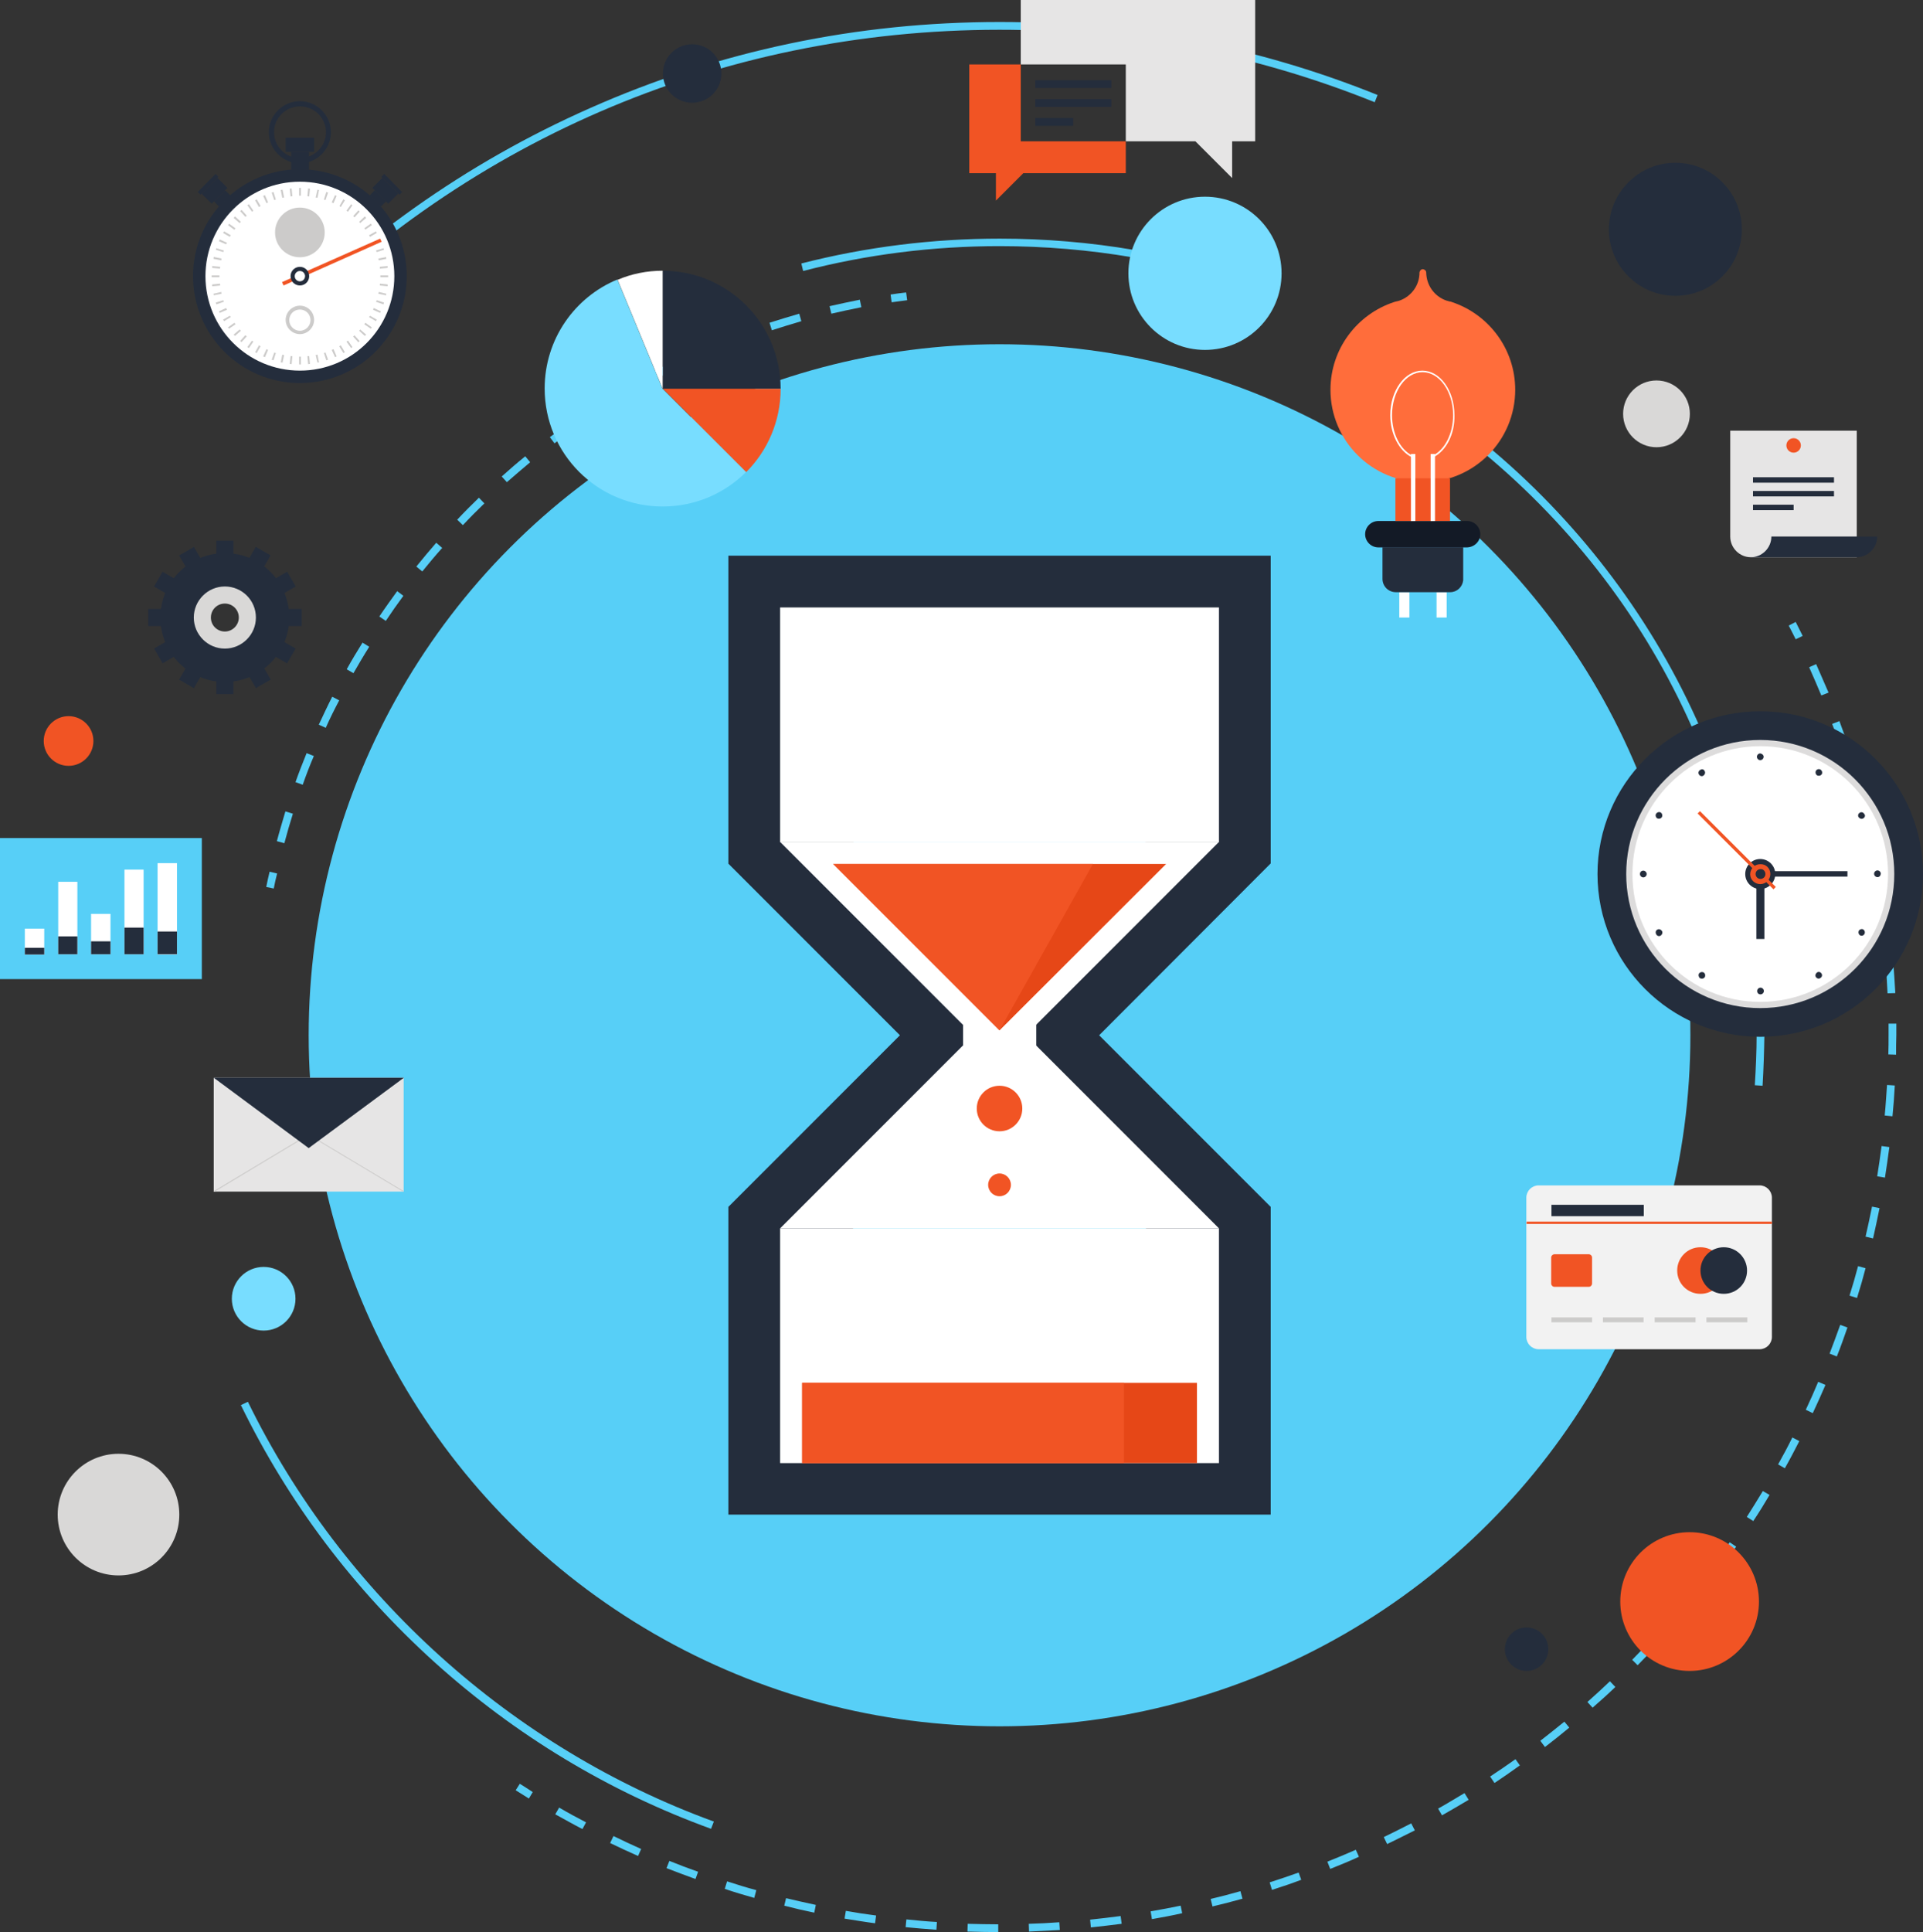 <?xml version="1.0" encoding="utf-8"?>
<!-- Generator: Adobe Illustrator 18.1.0, SVG Export Plug-In . SVG Version: 6.00 Build 0)  -->
<!DOCTYPE svg PUBLIC "-//W3C//DTD SVG 1.1//EN" "http://www.w3.org/Graphics/SVG/1.1/DTD/svg11.dtd">
<svg version="1.1" id="Layer_1" xmlns="http://www.w3.org/2000/svg" xmlns:xlink="http://www.w3.org/1999/xlink" x="0px" y="0px"
	 viewBox="0 0 743.2 746.5" enable-background="new 0 0 743.2 746.5" xml:space="preserve">
<rect x="0" y="0" width="743.2" height="746.5" fill="#333333" stroke="none"/>
<circle fill="#57CFF7" cx="386.3" cy="400" r="267"/>
<g>
	<path fill="#242D3C" d="M491.1,585.2H281.5V466.3l66.3-66.3l-66.3-66.3V214.7h209.6v118.9L424.8,400l66.3,66.3V585.2z M321.5,545.2
		h129.6v-62.4l-64.8-64.8l-64.8,64.8V545.2z M321.5,317l64.8,64.8l64.8-64.8v-62.4H321.5V317z"/>
	<g>
		<g>
			<polygon fill="#FFFFFF" points="301.5,325.3 386.3,410.1 471.1,325.3 			"/>
			<rect x="372.2" y="383" fill="#FFFFFF" width="28.3" height="33.9"/>
			<rect x="301.5" y="234.7" fill="#FFFFFF" width="169.6" height="90.7"/>
			<polygon fill="#FFFFFF" points="471.1,474.6 386.3,389.8 301.5,474.6 			"/>
			<rect x="301.5" y="474.6" fill="#FFFFFF" width="169.6" height="90.7"/>
		</g>
	</g>
	<rect x="310" y="534.3" fill="#E64717" width="152.6" height="31"/>
	<rect x="310" y="534.3" fill="#F15424" width="124.4" height="31"/>
	<g>
		<polygon fill="#E64717" points="322,333.8 450.7,333.8 386.3,398.1 		"/>
		<polygon fill="#F15424" points="322,333.8 422.4,333.8 386.3,398.1 		"/>
	</g>
	<circle fill="#F15424" cx="386.3" cy="428.3" r="8.8"/>
	<circle fill="#F15424" cx="386.3" cy="457.8" r="4.4"/>
</g>
<g>
	<path fill="#57CFF7" d="M204.4,694.9c-1.7-1.1-3.4-2.1-5.1-3.2l1.6-2.5c1.7,1.1,3.4,2.1,5,3.2L204.4,694.9z"/>
	<path fill="#57CFF7" d="M385.8,746.5c-4,0-8-0.1-11.9-0.2l0.1-3c3.9,0.1,7.9,0.2,11.8,0.2L385.8,746.5z M397.7,746.3l-0.1-3
		c3.9-0.1,7.9-0.3,11.8-0.6l0.2,3C405.7,745.9,401.7,746.1,397.7,746.3z M361.9,745.6c-4-0.3-8-0.6-11.9-1l0.3-3
		c3.9,0.4,7.9,0.8,11.8,1L361.9,745.6z M421.6,744.7l-0.3-3c3.9-0.4,7.9-0.9,11.8-1.4l0.4,3C429.5,743.8,425.5,744.3,421.6,744.7z
		 M338.2,743.1c-3.9-0.5-7.9-1.2-11.8-1.8l0.5-3c3.9,0.7,7.8,1.3,11.7,1.8L338.2,743.1z M445.2,741.5l-0.5-3
		c3.9-0.7,7.8-1.4,11.6-2.2l0.6,2.9C453.1,740.1,449.1,740.8,445.2,741.5z M314.7,739c-3.9-0.8-7.8-1.7-11.6-2.7l0.7-2.9
		c3.8,0.9,7.7,1.8,11.5,2.6L314.7,739z M468.6,736.6l-0.7-2.9c3.8-0.9,7.7-1.9,11.5-3l0.8,2.9C476.3,734.7,472.4,735.7,468.6,736.6z
		 M291.5,733.3c-3.8-1.1-7.7-2.2-11.4-3.5l0.9-2.9c3.7,1.2,7.5,2.4,11.3,3.4L291.5,733.3z M491.6,730.2l-0.9-2.9
		c3.8-1.2,7.5-2.5,11.2-3.8l1,2.8C499.2,727.7,495.4,729,491.6,730.2z M268.8,726c-3.7-1.3-7.5-2.8-11.2-4.2l1.1-2.8
		c3.7,1.5,7.4,2.9,11.1,4.2L268.8,726z M514.1,722.1l-1.1-2.8c3.7-1.5,7.4-3,11-4.6l1.2,2.7C521.6,719.1,517.8,720.6,514.1,722.1z
		 M246.6,717.1c-3.6-1.6-7.3-3.3-10.8-5l1.3-2.7c3.5,1.7,7.1,3.4,10.7,5L246.6,717.1z M536.1,712.5l-1.3-2.7
		c3.5-1.7,7.1-3.5,10.6-5.3l1.4,2.7C543.2,709,539.6,710.8,536.1,712.5z M225.1,706.7c-3.5-1.8-7-3.8-10.5-5.7l1.5-2.6
		c3.4,2,6.9,3.9,10.4,5.7L225.1,706.7z M557.3,701.4l-1.5-2.6c3.4-1.9,6.8-4,10.2-6l1.6,2.6C564.2,697.4,560.7,699.5,557.3,701.4z
		 M577.6,688.9l-1.7-2.5c3.3-2.2,6.6-4.4,9.8-6.7l1.7,2.4C584.2,684.4,580.9,686.7,577.6,688.9z M597.1,675l-1.8-2.4
		c3.1-2.4,6.2-4.9,9.3-7.4l1.9,2.3C603.4,670.1,600.2,672.6,597.1,675z M615.5,659.8l-2-2.2c2.9-2.6,5.9-5.3,8.7-8l2.1,2.2
		C621.5,654.5,618.5,657.2,615.5,659.8z M632.9,643.4l-2.1-2.1c2.8-2.8,5.5-5.7,8.2-8.6l2.2,2C638.4,637.7,635.7,640.6,632.9,643.4z
		 M649,625.9l-2.3-2c2.6-3,5.1-6,7.6-9.1l2.3,1.9C654.2,619.8,651.6,622.9,649,625.9z M664,607.3l-2.4-1.8c2.3-3.1,4.7-6.4,6.9-9.6
		l2.5,1.7C668.7,600.9,666.3,604.1,664,607.3z M677.6,587.7l-2.5-1.6c2.1-3.3,4.2-6.7,6.2-10l2.6,1.5
		C681.9,581,679.8,584.4,677.6,587.7z M689.8,567.3l-2.6-1.5c1.9-3.4,3.8-6.9,5.5-10.4l2.7,1.4C693.6,560.3,691.8,563.8,689.8,567.3
		z M700.6,546l-2.7-1.3c1.7-3.6,3.3-7.2,4.8-10.8l2.8,1.2C703.9,538.8,702.3,542.4,700.6,546z M709.9,524.1l-2.8-1.1
		c1.4-3.7,2.8-7.4,4.1-11.1l2.8,1C712.7,516.6,711.4,520.4,709.9,524.1z M717.7,501.5l-2.9-0.9c1.2-3.8,2.3-7.6,3.3-11.4l2.9,0.8
		C720,493.9,718.9,497.7,717.7,501.5z M723.9,478.5l-2.9-0.7c0.9-3.8,1.7-7.7,2.5-11.6l2.9,0.6C725.6,470.7,724.8,474.6,723.9,478.5
		z M728.5,455l-3-0.5c0.6-3.9,1.2-7.8,1.7-11.7l3,0.4C729.7,447.1,729.1,451.1,728.5,455z M731.4,431.3l-3-0.3
		c0.4-3.9,0.6-7.9,0.9-11.8l3,0.2C732.1,423.4,731.8,427.4,731.4,431.3z M732.8,407.5l-3-0.1c0.1-2.5,0.1-5,0.1-7.5
		c0-1.5,0-2.9,0-4.4l3,0c0,1.5,0,2.9,0,4.4C732.8,402.5,732.8,405,732.8,407.5z M729.5,383.8c-0.2-3.9-0.4-7.9-0.8-11.8l3-0.2
		c0.3,3.9,0.6,7.9,0.8,11.9L729.5,383.8z M727.5,360.1c-0.5-3.9-1-7.8-1.6-11.7l3-0.4c0.6,3.9,1.1,7.9,1.6,11.8L727.5,360.1z
		 M724,336.7c-0.7-3.9-1.5-7.8-2.4-11.6l2.9-0.7c0.9,3.9,1.7,7.8,2.4,11.7L724,336.7z M718.9,313.6c-1-3.8-2-7.6-3.2-11.4l2.9-0.9
		c1.1,3.8,2.2,7.7,3.2,11.5L718.9,313.6z M712.1,290.9c-1.2-3.7-2.6-7.5-4-11.2l2.8-1.1c1.4,3.7,2.7,7.5,4,11.3L712.1,290.9z
		 M703.9,268.7c-1.5-3.6-3.1-7.3-4.7-10.9l2.7-1.2c1.6,3.6,3.2,7.3,4.8,11L703.9,268.7z"/>
	<path fill="#57CFF7" d="M694,247c-0.9-1.8-1.8-3.6-2.7-5.3l2.7-1.4c0.9,1.8,1.8,3.6,2.7,5.4L694,247z"/>
</g>
<path fill="#57CFF7" d="M274.8,706.6c-39.6-14.4-75.5-36.1-106.9-64.4c-31.2-28.2-56.4-61.6-74.8-99.3l2.7-1.3
	c36.5,74.7,102.1,133.8,180.1,162.2L274.8,706.6z"/>
<path fill="#57CFF7" d="M487.6,112.4c-32.5-11.5-66.6-17.3-101.3-17.3c-25.7,0-51.2,3.2-75.9,9.6l-0.7-2.9c25-6.4,50.8-9.6,76.7-9.6
	c35.1,0,69.5,5.9,102.3,17.4L487.6,112.4z"/>
<g>
	<path fill="#57CFF7" d="M344.6,116.8l-0.4-3c2-0.3,4-0.6,6-0.8l0.4,3C348.5,116.3,346.6,116.5,344.6,116.8z"/>
	<path fill="#57CFF7" d="M109.9,325.8L107,325c1-3.8,2.2-7.7,3.3-11.5l2.9,0.9C112,318.2,110.9,322,109.9,325.8z M117,303.2l-2.8-1
		c1.3-3.7,2.8-7.5,4.3-11.2l2.8,1.1C119.7,295.8,118.3,299.5,117,303.2z M125.9,281.2l-2.7-1.2c1.7-3.6,3.4-7.3,5.2-10.8l2.7,1.4
		C129.3,274,127.5,277.6,125.9,281.2z M136.6,260.1l-2.6-1.5c1.9-3.5,4-6.9,6.1-10.3l2.6,1.6C140.6,253.2,138.6,256.6,136.6,260.1z
		 M149.1,239.9l-2.5-1.7c2.2-3.3,4.6-6.6,6.9-9.8l2.4,1.8C153.6,233.3,151.3,236.6,149.1,239.9z M163.2,220.8l-2.3-1.9
		c2.5-3.1,5.1-6.2,7.7-9.2l2.3,2C168.3,214.6,165.7,217.7,163.2,220.8z M178.9,202.9l-2.2-2.1c2.7-2.9,5.6-5.8,8.4-8.5l2.1,2.2
		C184.4,197.2,181.6,200,178.9,202.9z M195.9,186.3l-2-2.2c3-2.7,6-5.3,9.1-7.8l1.9,2.3C201.9,181.1,198.9,183.7,195.9,186.3z
		 M214.3,171.3l-1.8-2.4c3.2-2.4,6.5-4.8,9.7-7l1.7,2.5C220.7,166.6,217.4,168.9,214.3,171.3z M233.9,157.8l-1.6-2.5
		c3.4-2.1,6.8-4.2,10.3-6.2l1.5,2.6C240.6,153.6,237.2,155.7,233.9,157.8z M254.5,145.9l-1.4-2.7c3.5-1.8,7.2-3.6,10.8-5.3l1.3,2.7
		C261.6,142.3,258,144.1,254.5,145.9z M276,135.8l-1.2-2.8c3.7-1.5,7.4-3,11.2-4.4l1,2.8C283.4,132.8,279.7,134.3,276,135.8z
		 M298.3,127.6l-0.9-2.9c3.8-1.2,7.7-2.4,11.5-3.5l0.8,2.9C305.9,125.2,302.1,126.4,298.3,127.6z M321.3,121.2l-0.7-2.9
		c3.9-0.9,7.8-1.7,11.7-2.5l0.6,2.9C329,119.5,325.1,120.3,321.3,121.2z"/>
	<path fill="#57CFF7" d="M105.8,343.3l-2.9-0.6c0.4-2,0.8-3.9,1.3-5.9l2.9,0.7C106.6,339.4,106.2,341.3,105.8,343.3z"/>
</g>
<path fill="#57CFF7" d="M103.2,134l-2.2-2.1C137.2,93.4,180,63,228.2,41.7C278.1,19.6,331.3,8.5,386.3,8.5
	c50.5,0,99.7,9.5,146.1,28.2l-1.1,2.8c-46.1-18.6-94.9-28-145-28C278,11.5,177.4,55,103.2,134z"/>
<path fill="#57CFF7" d="M681.2,419.5l-3-0.2c0.4-6.6,0.7-13.2,0.7-19.4c0-92.5-42.4-177.6-116.3-233.5l1.8-2.4
	c35.7,27,65.3,62.3,85.5,102c21.2,41.7,32,86.7,32,133.9C681.8,406.2,681.6,412.8,681.2,419.5z"/>
<circle fill="#242D3C" cx="267.5" cy="28.4" r="11.3"/>
<circle fill="#242D3C" cx="647.5" cy="88.6" r="25.7"/>
<circle fill="#D9D8D7" cx="640.2" cy="159.9" r="12.9"/>
<circle fill="#D9D8D7" cx="45.8" cy="585.2" r="23.5"/>
<circle fill="#F15424" cx="26.5" cy="286.3" r="9.6"/>
<circle fill="#F15424" cx="653" cy="618.8" r="26.8"/>
<circle fill="#242D3C" cx="590" cy="637.2" r="8.4"/>
<circle fill="#78DDFF" cx="101.9" cy="501.8" r="12.3"/>
<circle fill="#78DDFF" cx="465.7" cy="105.6" r="29.6"/>
<g>
	<path fill="#78DDFF" d="M288.3,182.4c-8.2,8.2-19.6,13.3-32.2,13.3c-25.2,0-45.6-20.4-45.6-45.6c0-19,11.6-35.3,28.1-42.1
		l17.4,42.1L288.3,182.4z"/>
	<path fill="#242D3C" d="M301.7,150.2h-45.6v-45.6C281.3,104.6,301.7,125,301.7,150.2z"/>
	<path fill="#F15424" d="M301.7,150.2c0,12.6-5.1,24-13.3,32.2l-32.2-32.2H301.7z"/>
	<path fill="#FFFFFF" d="M256.1,104.6v45.6l-17.4-42.1C244.1,105.8,250,104.6,256.1,104.6z"/>
</g>
<g>
	<g>
		<g>
			<g>
				<g>
					<path fill="#242D3C" d="M86.9,213.7c-13.8,0-24.9,11.2-24.9,24.9c0,13.8,11.1,24.9,24.9,24.9c13.8,0,24.9-11.2,24.9-24.9
						C111.8,224.8,100.7,213.7,86.9,213.7z M86.9,244.1c-3.1,0-5.6-2.5-5.6-5.6c0-3.1,2.5-5.6,5.6-5.6c3.1,0,5.6,2.5,5.6,5.6
						C92.5,241.6,90,244.1,86.9,244.1z"/>
				</g>
			</g>
			<g>
				<g>
					<rect x="83.6" y="208.9" fill="#242D3C" width="6.6" height="5.3"/>
					
						<rect x="70.1" y="212.6" transform="matrix(0.866 -0.5 0.5 0.866 -97.773 65.551)" fill="#242D3C" width="6.6" height="5.3"/>
					
						<rect x="60.2" y="222.4" transform="matrix(0.5 -0.866 0.866 0.5 -163.155 167.556)" fill="#242D3C" width="6.6" height="5.3"/>
					<rect x="57.3" y="235.3" fill="#242D3C" width="5.3" height="6.6"/>
					
						<rect x="60.2" y="249.4" transform="matrix(-0.5 -0.866 0.866 -0.5 -123.016 433.112)" fill="#242D3C" width="6.6" height="5.3"/>
					
						<rect x="70.1" y="259.3" transform="matrix(-0.866 -0.5 0.5 -0.866 5.983 525.505)" fill="#242D3C" width="6.6" height="5.3"/>
					<rect x="83.6" y="262.9" fill="#242D3C" width="6.6" height="5.3"/>
					
						<rect x="97.1" y="259.3" transform="matrix(-0.866 0.5 -0.5 -0.866 318.359 438.58)" fill="#242D3C" width="6.6" height="5.3"/>
					
						<rect x="107" y="249.4" transform="matrix(-0.5 0.866 -0.866 -0.5 383.729 282.63)" fill="#242D3C" width="6.6" height="5.3"/>
					<rect x="111.3" y="235.3" fill="#242D3C" width="5.3" height="6.6"/>
					
						<rect x="107" y="222.4" transform="matrix(0.5 0.866 -0.866 0.5 250.079 17.033)" fill="#242D3C" width="6.6" height="5.3"/>
					
						<rect x="97.1" y="212.6" transform="matrix(0.866 0.5 -0.5 0.866 121.067 -21.373)" fill="#242D3C" width="6.6" height="5.3"/>
				</g>
			</g>
		</g>
	</g>
	<path fill="#D9D8D7" d="M86.9,226.6c-6.6,0-12,5.4-12,12c0,6.6,5.4,12,12,12c6.6,0,12-5.4,12-12C98.9,231.9,93.5,226.6,86.9,226.6z
		 M86.9,244c-3,0-5.4-2.4-5.4-5.4c0-3,2.4-5.4,5.4-5.4c3,0,5.4,2.4,5.4,5.4C92.3,241.5,89.9,244,86.9,244z"/>
</g>
<g>
	<path fill="#242D3C" d="M743.2,337.7c0,34.7-28.1,62.9-62.9,62.9c-34.7,0-62.9-28.2-62.9-62.9c0-34.7,28.2-62.9,62.9-62.9
		C715.1,274.8,743.2,302.9,743.2,337.7z"/>
	<path fill="#DDDCDC" d="M732.1,337.7c0,28.6-23.2,51.8-51.8,51.8c-28.6,0-51.8-23.2-51.8-51.8c0-28.6,23.2-51.8,51.8-51.8
		C708.9,285.9,732.1,309.1,732.1,337.7z"/>
	<path fill="#FFFFFF" d="M729.7,337.7c0,27.3-22.1,49.4-49.4,49.4c-27.3,0-49.4-22.1-49.4-49.4c0-27.3,22.1-49.4,49.4-49.4
		C707.6,288.3,729.7,310.4,729.7,337.7z"/>
	<g>
		<g>
			<path fill="#242D3C" d="M681.6,292.4c0,0.7-0.6,1.3-1.3,1.3c-0.7,0-1.3-0.6-1.3-1.3c0-0.7,0.6-1.3,1.3-1.3
				C681,291.2,681.6,291.7,681.6,292.4z"/>
			<path fill="#242D3C" d="M658.8,297.9c0.4,0.6,0.1,1.4-0.5,1.8c-0.6,0.4-1.4,0.1-1.7-0.5c-0.4-0.6-0.1-1.4,0.5-1.7
				C657.7,297,658.5,297.2,658.8,297.9z"/>
			<path fill="#242D3C" d="M641.8,313.9c0.6,0.4,0.8,1.1,0.5,1.8c-0.4,0.6-1.1,0.8-1.8,0.5c-0.6-0.4-0.8-1.1-0.5-1.7
				C640.4,313.8,641.2,313.6,641.8,313.9z"/>
			<path fill="#242D3C" d="M635.1,336.4c0.7,0,1.3,0.6,1.3,1.3c0,0.7-0.6,1.3-1.3,1.3c-0.7,0-1.3-0.6-1.3-1.3
				C633.8,336.9,634.4,336.4,635.1,336.4z"/>
			<path fill="#242D3C" d="M640.5,359.2c0.6-0.4,1.4-0.1,1.8,0.5c0.4,0.6,0.1,1.4-0.5,1.8c-0.6,0.4-1.4,0.1-1.7-0.5
				C639.7,360.3,639.9,359.5,640.5,359.2z"/>
			<path fill="#242D3C" d="M656.6,376.2c0.4-0.6,1.1-0.8,1.8-0.5c0.6,0.4,0.8,1.1,0.5,1.8c-0.4,0.6-1.1,0.8-1.8,0.5
				C656.5,377.6,656.3,376.8,656.6,376.2z"/>
			<path fill="#242D3C" d="M679.1,382.9c0-0.7,0.6-1.3,1.3-1.3c0.7,0,1.3,0.6,1.3,1.3c0,0.7-0.6,1.3-1.3,1.3
				C679.6,384.2,679.1,383.6,679.1,382.9z"/>
			<path fill="#242D3C" d="M701.8,377.5c-0.4-0.6-0.1-1.4,0.5-1.8c0.6-0.4,1.4-0.1,1.7,0.5c0.4,0.6,0.1,1.4-0.5,1.7
				C703,378.3,702.2,378.1,701.8,377.5z"/>
			<path fill="#242D3C" d="M718.9,361.4c-0.6-0.4-0.8-1.1-0.5-1.8c0.4-0.6,1.1-0.8,1.7-0.5c0.6,0.4,0.8,1.1,0.5,1.7
				C720.3,361.5,719.5,361.7,718.9,361.4z"/>
			<path fill="#242D3C" d="M725.6,338.9c-0.7,0-1.3-0.6-1.3-1.3c0-0.7,0.6-1.3,1.3-1.3c0.7,0,1.3,0.6,1.3,1.3
				C726.8,338.4,726.3,338.9,725.6,338.9z"/>
			<path fill="#242D3C" d="M720.1,316.2c-0.6,0.4-1.4,0.1-1.8-0.5c-0.4-0.6-0.1-1.4,0.5-1.7c0.6-0.4,1.4-0.1,1.7,0.5
				C721,315,720.8,315.8,720.1,316.2z"/>
			<path fill="#242D3C" d="M704.1,299.1c-0.4,0.6-1.1,0.8-1.8,0.5c-0.6-0.4-0.8-1.1-0.5-1.8c0.4-0.6,1.1-0.8,1.7-0.5
				C704.2,297.7,704.4,298.5,704.1,299.1z"/>
		</g>
	</g>
	<g>
		<rect x="678.8" y="337.7" fill="#242D3C" width="3.1" height="25.1"/>
		<rect x="682.9" y="336.6" fill="#242D3C" width="31.1" height="2.1"/>
		<path fill="#242D3C" d="M686.1,337.7c0,3.2-2.6,5.8-5.8,5.8c-3.2,0-5.8-2.6-5.8-5.8c0-3.2,2.6-5.8,5.8-5.8
			C683.5,331.9,686.1,334.5,686.1,337.7z"/>
		<g>
			<g>
				<polygon fill="#F15424" points="686.3,342.7 685.4,343.6 656.1,314.3 657,313.4 				"/>
				<path fill="#F15424" d="M684.2,337.7c0,2.1-1.7,3.9-3.9,3.9c-2.1,0-3.9-1.7-3.9-3.8c0-2.1,1.7-3.9,3.9-3.9
					C682.5,333.8,684.2,335.5,684.2,337.7z"/>
			</g>
		</g>
		<path fill="#242D3C" d="M682.3,337.7c0,1.1-0.9,1.9-1.9,1.9c-1.1,0-1.9-0.9-1.9-1.9c0-1.1,0.9-1.9,1.9-1.9
			C681.4,335.7,682.3,336.6,682.3,337.7z"/>
	</g>
</g>
<g>
	<g>
		<rect x="0" y="323.8" fill="#57CFF7" width="78" height="54.5"/>
		<g>
			<g>
				<g>
					<rect x="9.6" y="358.8" fill="#FFFFFF" width="7.5" height="10"/>
					<rect x="22.5" y="340.7" fill="#FFFFFF" width="7.4" height="28"/>
					<rect x="35.2" y="353.1" fill="#FFFFFF" width="7.5" height="15.6"/>
					<rect x="48.1" y="336" fill="#FFFFFF" width="7.4" height="32.7"/>
					<rect x="60.9" y="333.5" fill="#FFFFFF" width="7.5" height="35.3"/>
				</g>
			</g>
			<g>
				<g>
					<rect x="9.6" y="366.2" fill="#242D3C" width="7.5" height="2.6"/>
					<rect x="22.5" y="361.8" fill="#242D3C" width="7.4" height="6.9"/>
					<rect x="35.2" y="363.7" fill="#242D3C" width="7.5" height="5"/>
					<rect x="48.1" y="358.4" fill="#242D3C" width="7.4" height="10.3"/>
					<rect x="60.9" y="359.9" fill="#242D3C" width="7.5" height="8.8"/>
				</g>
			</g>
		</g>
	</g>
</g>
<g>
	<polygon fill="#E6E5E5" points="394.5,0 394.5,24.9 435.1,24.9 435.1,54.6 462,54.6 476.2,68.8 476.2,54.6 485.1,54.6 485.1,0 	"/>
	<polygon fill="#F15424" points="394.5,54.6 394.5,24.9 374.6,24.9 374.6,66.9 384.9,66.9 384.9,77.5 395.5,66.9 435.1,66.9 
		435.1,54.6 	"/>
	<g>
		<g>
			<g>
				<rect x="400.1" y="31" fill="#242D3C" width="29.4" height="3"/>
			</g>
			<g>
				<rect x="400.1" y="38.3" fill="#242D3C" width="29.4" height="3"/>
			</g>
			<g>
				<rect x="400.1" y="45.6" fill="#242D3C" width="14.7" height="3"/>
			</g>
		</g>
	</g>
</g>
<g>
	<rect x="540.8" y="228.8" fill="#FFFFFF" width="3.9" height="9.8"/>
	<rect x="555.2" y="228.8" fill="#FFFFFF" width="3.9" height="9.8"/>
	<path fill="#131A26" d="M572.1,206.4c0-2.8-2.3-5.1-5.1-5.1h-34.3c-2.8,0-5.1,2.3-5.1,5.1l0,0c0,2.8,2.3,5.1,5.1,5.1h34.3
		C569.9,211.4,572.1,209.1,572.1,206.4L572.1,206.4z"/>
	<path fill="#242D3C" d="M565.5,211.4v12.8c-0.3,2.6-2.4,4.6-5,4.6h-21.1c-1.4,0-2.7-0.6-3.6-1.5c-0.9-0.9-1.5-2.2-1.5-3.6v-12.3
		H565.5z"/>
	<path fill="#FF6D3B" d="M561.1,116.7c-0.2-0.1-0.5-0.2-0.7-0.2c0,0-0.1,0-0.1,0c-0.5-0.1-0.9-0.3-1.4-0.4
		c-4.5-1.6-7.6-5.8-7.7-10.8c0,0,0,0,0,0c0-0.3-0.1-0.6-0.4-0.9c-0.3-0.2-0.6-0.4-0.9-0.4c-0.3,0-0.6,0.1-0.9,0.4
		c-0.2,0.3-0.4,0.6-0.4,0.9c0,0,0,0,0,0c0,5-3.2,9.2-7.6,10.8c0,0,0,0,0,0c-0.5,0.2-1,0.3-1.5,0.4c0,0,0,0,0,0
		c-0.3,0.1-0.5,0.1-0.7,0.2c-14.3,4.7-24.6,18.1-24.6,33.9c0,19.7,16,35.7,35.7,35.7c19.7,0,35.7-16,35.7-35.7
		C585.6,134.8,575.3,121.4,561.1,116.7z"/>
	<path fill="#FF6D3B" d="M523,153.6c-1.6,0-2.9-1.3-2.9-2.9c0-12.9,8.2-24.3,20.5-28.4l0.2-0.1c1.5-0.5,3.2,0.3,3.7,1.8
		c0.5,1.5-0.3,3.2-1.8,3.7l-0.2,0.1c-9.9,3.2-16.5,12.4-16.5,22.8C525.9,152.3,524.6,153.6,523,153.6z"/>
	<g>
		<g>
			<rect x="539.3" y="184.8" fill="#F15424" width="21.1" height="16.5"/>
		</g>
	</g>
	<g>
		<g>
			<path fill="#FFFFFF" d="M554.1,176.6l-0.3-0.6c4.7-2.3,7.8-8.6,7.8-15.6c0-9.1-5.3-16.6-11.8-16.6c-6.5,0-11.8,7.4-11.8,16.6
				c0,7,3.1,13.3,7.8,15.6l-0.3,0.6c-4.9-2.5-8.2-9-8.2-16.2c0-9.5,5.6-17.2,12.4-17.2c6.9,0,12.4,7.7,12.4,17.2
				C562.3,167.6,559,174.1,554.1,176.6z"/>
			<g>
				<g>
					<rect x="545.3" y="175.4" fill="#FFFFFF" width="1.7" height="25.9"/>
					<rect x="552.9" y="175.4" fill="#FFFFFF" width="1.7" height="25.9"/>
				</g>
			</g>
		</g>
	</g>
</g>
<g>
	<path fill-rule="evenodd" clip-rule="evenodd" fill="#F2F2F2" d="M680.1,458c1.2,0,2.4,0.5,3.3,1.4c0.9,0.9,1.4,2.1,1.4,3.3l0,53.9
		c0,1.2-0.5,2.4-1.4,3.3c-0.9,0.9-2.1,1.4-3.3,1.4h-85.5c-1.2,0-2.4-0.5-3.3-1.4c-0.9-0.9-1.4-2.1-1.4-3.3l0-53.9
		c0-1.2,0.5-2.4,1.4-3.3c0.9-0.9,2.1-1.4,3.3-1.4H680.1z"/>
	<g>
		<path fill="#F15424" d="M666.2,490.9c0,5-4,9-9,9c-5,0-9-4-9-9c0-5,4-9,9-9C662.2,481.9,666.2,486,666.2,490.9z"/>
		<path fill="#242D3C" d="M675.2,490.9c0,5-4,9-9,9c-5,0-9-4-9-9c0-5,4-9,9-9C671.2,481.9,675.2,486,675.2,490.9z"/>
	</g>
	<path fill="#F15424" d="M615.3,495.9c0,0.7-0.6,1.3-1.3,1.3h-13.2c-0.7,0-1.3-0.6-1.3-1.3v-10c0-0.7,0.6-1.3,1.3-1.3H614
		c0.7,0,1.3,0.6,1.3,1.3V495.9z"/>
	<g>
		<g>
			<rect x="599.6" y="509" fill-rule="evenodd" clip-rule="evenodd" fill="#CCCBCA" width="15.7" height="1.9"/>
			<rect x="619.5" y="509" fill-rule="evenodd" clip-rule="evenodd" fill="#CCCBCA" width="15.7" height="1.9"/>
			<rect x="639.5" y="509" fill-rule="evenodd" clip-rule="evenodd" fill="#CCCBCA" width="15.8" height="1.9"/>
			<rect x="659.5" y="509" fill-rule="evenodd" clip-rule="evenodd" fill="#CCCBCA" width="15.8" height="1.9"/>
		</g>
	</g>
	<rect x="599.6" y="465.5" fill="#242D3C" width="35.7" height="4.4"/>
	<rect x="590" y="472" fill="#F15424" width="94.8" height="0.9"/>
</g>
<g>
	<rect x="82.6" y="416.4" fill="#E6E5E5" width="73.4" height="44"/>
	<polygon fill="#CCCBCA" points="156,460.2 119.4,438.3 119.3,438.2 82.6,460.2 82.6,460.4 83,460.4 119.3,438.6 155.7,460.4 
		156,460.4 	"/>
	<polygon fill="#242D3C" points="82.6,416.4 119.3,443.6 156.1,416.4 	"/>
</g>
<g>
	<path fill="#242D3C" d="M115.9,63.1c-6.6,0-12-5.4-12-12c0-6.6,5.4-12,12-12c6.6,0,12,5.4,12,12C127.9,57.7,122.5,63.1,115.9,63.1z
		 M115.9,41.1c-5.5,0-10,4.5-10,10c0,5.5,4.5,10,10,10c5.5,0,10.1-4.5,10.1-10C126,45.6,121.5,41.1,115.9,41.1z"/>
	<path fill="#242D3C" d="M157.2,106.7c0,22.8-18.5,41.3-41.3,41.3c-22.8,0-41.3-18.5-41.3-41.3c0-22.8,18.5-41.3,41.3-41.3
		C138.7,65.4,157.2,83.9,157.2,106.7z"/>
	<path fill="#FFFFFF" d="M152.4,106.7c0,20.2-16.3,36.5-36.5,36.5c-20.1,0-36.5-16.3-36.5-36.5c0-20.1,16.3-36.5,36.5-36.5
		C136.1,70.2,152.4,86.6,152.4,106.7z"/>
	<path fill="#CCCBCA" d="M125.5,89.8c0,5.3-4.3,9.6-9.6,9.6c-5.3,0-9.6-4.3-9.6-9.6c0-5.3,4.3-9.6,9.6-9.6
		C121.2,80.2,125.5,84.5,125.5,89.8z"/>
	<path fill="#CCCBCA" d="M115.9,118.1c-3,0-5.5,2.5-5.5,5.5c0,3,2.5,5.5,5.5,5.5c3,0,5.5-2.5,5.5-5.5
		C121.4,120.6,119,118.1,115.9,118.1z M115.9,127.8c-2.3,0-4.1-1.9-4.1-4.1c0-2.3,1.8-4.1,4.1-4.1c2.3,0,4.1,1.8,4.1,4.1
		C120,125.9,118.2,127.8,115.9,127.8z"/>
	<g>
		<g>
			<rect x="115.6" y="72.6" fill="#CCCBCA" width="0.7" height="3"/>
			<polygon fill="#CCCBCA" points="113,75.8 112.3,75.9 112,72.9 112.7,72.8 			"/>
			<polygon fill="#CCCBCA" points="109.8,76.3 109.1,76.4 108.5,73.4 109.2,73.3 			"/>
			<polygon fill="#CCCBCA" points="106.6,77.1 106,77.3 105,74.4 105.7,74.2 			"/>
			<polygon fill="#CCCBCA" points="103.6,78.2 103,78.5 101.7,75.7 102.4,75.4 			"/>
			<polygon fill="#CCCBCA" points="100.7,79.6 100.1,80 98.6,77.4 99.2,77 			"/>
			<polygon fill="#CCCBCA" points="97.9,81.4 97.4,81.8 95.6,79.3 96.2,78.9 			"/>
			<rect x="93.8" y="81" transform="matrix(0.742 -0.67 0.67 0.742 -31.035 84.311)" fill="#CCCBCA" width="0.7" height="3"/>
			<polygon fill="#CCCBCA" points="93.1,85.7 92.6,86.2 90.3,84.2 90.8,83.6 			"/>
			
				<rect x="89.2" y="86.1" transform="matrix(0.589 -0.808 0.808 0.589 -33.959 108.374)" fill="#CCCBCA" width="0.7" height="3"/>
			<polygon fill="#CCCBCA" points="89.2,90.9 88.8,91.5 86.2,90 86.6,89.4 			"/>
			<polygon fill="#CCCBCA" points="87.7,93.8 87.4,94.4 84.6,93.2 84.9,92.5 			"/>
			<polygon fill="#CCCBCA" points="86.5,96.8 86.3,97.4 83.4,96.5 83.6,95.9 			"/>
			<polygon fill="#CCCBCA" points="85.6,99.9 85.5,100.6 82.5,100 82.6,99.3 			"/>
			<polygon fill="#CCCBCA" points="85.1,103.1 85,103.8 82,103.5 82,102.8 			"/>
			<rect x="81.8" y="106.4" fill="#CCCBCA" width="3" height="0.7"/>
			<polygon fill="#CCCBCA" points="85,109.6 85.1,110.3 82,110.6 82,109.9 			"/>
			<polygon fill="#CCCBCA" points="85.5,112.8 85.6,113.5 82.6,114.1 82.5,113.5 			"/>
			<polygon fill="#CCCBCA" points="86.3,116 86.5,116.6 83.6,117.6 83.4,116.9 			"/>
			<polygon fill="#CCCBCA" points="87.4,119 87.7,119.7 84.9,120.9 84.6,120.3 			"/>
			<polygon fill="#CCCBCA" points="88.8,122 89.2,122.5 86.6,124.1 86.2,123.5 			"/>
			<polygon fill="#CCCBCA" points="90.6,124.7 91,125.3 88.5,127 88.1,126.5 			"/>
			<polygon fill="#CCCBCA" points="92.6,127.3 93.1,127.8 90.8,129.8 90.3,129.3 			"/>
			
				<rect x="93.8" y="129.4" transform="matrix(-0.742 -0.671 0.671 -0.742 76.107 291.156)" fill="#CCCBCA" width="0.7" height="3"/>
			<polygon fill="#CCCBCA" points="97.4,131.6 97.9,132 96.2,134.5 95.6,134.1 			"/>
			<polygon fill="#CCCBCA" points="100.1,133.4 100.7,133.8 99.2,136.4 98.6,136.1 			"/>
			<polygon fill="#CCCBCA" points="103,134.9 103.6,135.2 102.4,138 101.7,137.7 			"/>
			<polygon fill="#CCCBCA" points="106,136.2 106.6,136.4 105.7,139.2 105,139 			"/>
			<polygon fill="#CCCBCA" points="109.1,137 109.8,137.2 109.2,140.1 108.5,140 			"/>
			<polygon fill="#CCCBCA" points="112.3,137.6 113,137.6 112.7,140.7 112,140.6 			"/>
			<rect x="115.6" y="137.8" fill="#CCCBCA" width="0.7" height="3"/>
			<polygon fill="#CCCBCA" points="118.8,137.6 119.5,137.6 119.8,140.6 119.1,140.7 			"/>
			<polygon fill="#CCCBCA" points="122,137.2 122.7,137 123.3,140 122.7,140.1 			"/>
			<polygon fill="#CCCBCA" points="125.2,136.4 125.8,136.2 126.8,139 126.1,139.2 			"/>
			<polygon fill="#CCCBCA" points="128.2,135.2 128.9,134.9 130.1,137.7 129.5,138 			"/>
			<polygon fill="#CCCBCA" points="131.1,133.8 131.7,133.4 133.3,136.1 132.7,136.4 			"/>
			<polygon fill="#CCCBCA" points="133.9,132 134.5,131.6 136.2,134.1 135.7,134.5 			"/>
			
				<rect x="137.4" y="129.4" transform="matrix(-0.743 0.669 -0.669 -0.743 327.657 136.008)" fill="#CCCBCA" width="0.7" height="3"/>
			<polygon fill="#CCCBCA" points="138.8,127.8 139.2,127.3 141.5,129.3 141,129.8 			"/>
			<polygon fill="#CCCBCA" points="140.8,125.3 141.2,124.7 143.7,126.5 143.3,127 			"/>
			<polygon fill="#CCCBCA" points="142.6,122.5 143,122 145.6,123.5 145.3,124.1 			"/>
			<polygon fill="#CCCBCA" points="144.2,119.7 144.4,119 147.2,120.3 146.9,120.9 			"/>
			<polygon fill="#CCCBCA" points="145.3,116.6 145.6,116 148.4,116.9 148.2,117.6 			"/>
			<polygon fill="#CCCBCA" points="146.2,113.5 146.4,112.8 149.3,113.5 149.2,114.1 			"/>
			<polygon fill="#CCCBCA" points="146.8,110.3 146.8,109.6 149.8,109.9 149.8,110.6 			"/>
			<rect x="147" y="106.4" fill="#CCCBCA" width="3" height="0.7"/>
			<polygon fill="#CCCBCA" points="146.8,103.8 146.8,103.1 149.8,102.8 149.8,103.5 			"/>
			<polygon fill="#CCCBCA" points="146.4,100.6 146.2,99.9 149.2,99.3 149.3,100 			"/>
			<polygon fill="#CCCBCA" points="145.6,97.4 145.3,96.8 148.2,95.9 148.4,96.5 			"/>
			<polygon fill="#CCCBCA" points="144.4,94.4 144.2,93.8 146.9,92.5 147.2,93.2 			"/>
			<polygon fill="#CCCBCA" points="143,91.5 142.6,90.9 145.3,89.4 145.6,90 			"/>
			<polygon fill="#CCCBCA" points="141.2,88.7 140.8,88.2 143.3,86.4 143.7,87 			"/>
			<polygon fill="#CCCBCA" points="139.2,86.2 138.8,85.7 141,83.6 141.5,84.2 			"/>
			
				<rect x="137.4" y="81" transform="matrix(0.744 0.669 -0.669 0.744 90.47 -70.918)" fill="#CCCBCA" width="0.7" height="3"/>
			<polygon fill="#CCCBCA" points="134.5,81.8 133.9,81.4 135.7,78.9 136.2,79.3 			"/>
			<polygon fill="#CCCBCA" points="131.7,80 131.2,79.6 132.7,77 133.3,77.4 			"/>
			<polygon fill="#CCCBCA" points="128.9,78.5 128.2,78.2 129.5,75.4 130.1,75.7 			"/>
			<polygon fill="#CCCBCA" points="125.8,77.3 125.2,77.1 126.1,74.2 126.8,74.4 			"/>
			<polygon fill="#CCCBCA" points="122.7,76.4 122,76.3 122.7,73.3 123.3,73.4 			"/>
			<polygon fill="#CCCBCA" points="119.5,75.9 118.8,75.8 119.1,72.8 119.8,72.9 			"/>
		</g>
	</g>
	<polygon fill="#F15424" points="109.6,110.3 109,109 146.9,92.2 147.5,93.4 	"/>
	<path fill="#242D3C" d="M119.5,106.7c0,2-1.6,3.6-3.6,3.6c-2,0-3.6-1.6-3.6-3.6c0-2,1.6-3.6,3.6-3.6
		C117.9,103.1,119.5,104.7,119.5,106.7z"/>
	<path fill="#FFFFFF" d="M117.9,106.7c0,1.1-0.9,2-2,2c-1.1,0-2-0.9-2-2c0-1.1,0.9-2,2-2C117,104.7,117.9,105.6,117.9,106.7z"/>
	<rect x="112.5" y="58.7" fill="#242D3C" width="6.9" height="6.9"/>
	<rect x="110.4" y="53.2" fill="#242D3C" width="11" height="5.5"/>
	<g>
		<g>
			<polygon fill="#242D3C" points="142.9,75.5 147.2,79.8 149.2,77.8 144.8,73.5 			"/>
			<polygon fill="#242D3C" points="143.9,72.6 150,78.7 153.9,74.8 147.8,68.7 			"/>
			<polygon fill="#242D3C" points="147.4,68.3 154.4,75.2 155.4,74.2 148.5,67.2 			"/>
		</g>
		<g>
			<polygon fill="#242D3C" points="89,75.5 84.6,79.8 82.7,77.8 87,73.5 			"/>
			<polygon fill="#242D3C" points="87.9,72.6 81.8,78.7 77.9,74.8 84,68.7 			"/>
			<polygon fill="#242D3C" points="84.4,68.3 77.5,75.2 76.4,74.2 83.3,67.2 			"/>
		</g>
	</g>
</g>
<g>
	<path fill="#E6E5E5" d="M717.6,166.4v48.9h-40.9c-4.4,0-8-3.6-8-8v-40.9H717.6z"/>
	<circle fill="#F15424" cx="693.2" cy="172.1" r="2.8"/>
	<g>
		<g>
			<g>
				<rect x="677.5" y="184.4" fill="#242D3C" width="31.3" height="2.1"/>
			</g>
			<g>
				<rect x="677.5" y="189.7" fill="#242D3C" width="31.3" height="2.1"/>
			</g>
			<g>
				<rect x="677.5" y="195" fill="#242D3C" width="15.7" height="2.1"/>
			</g>
		</g>
	</g>
	<path fill="#242D3C" d="M684.6,207.3c0,4.4-3.6,8-8,8h40.9c4.4,0,8-3.6,8-8L684.6,207.3z"/>
</g>
</svg>
